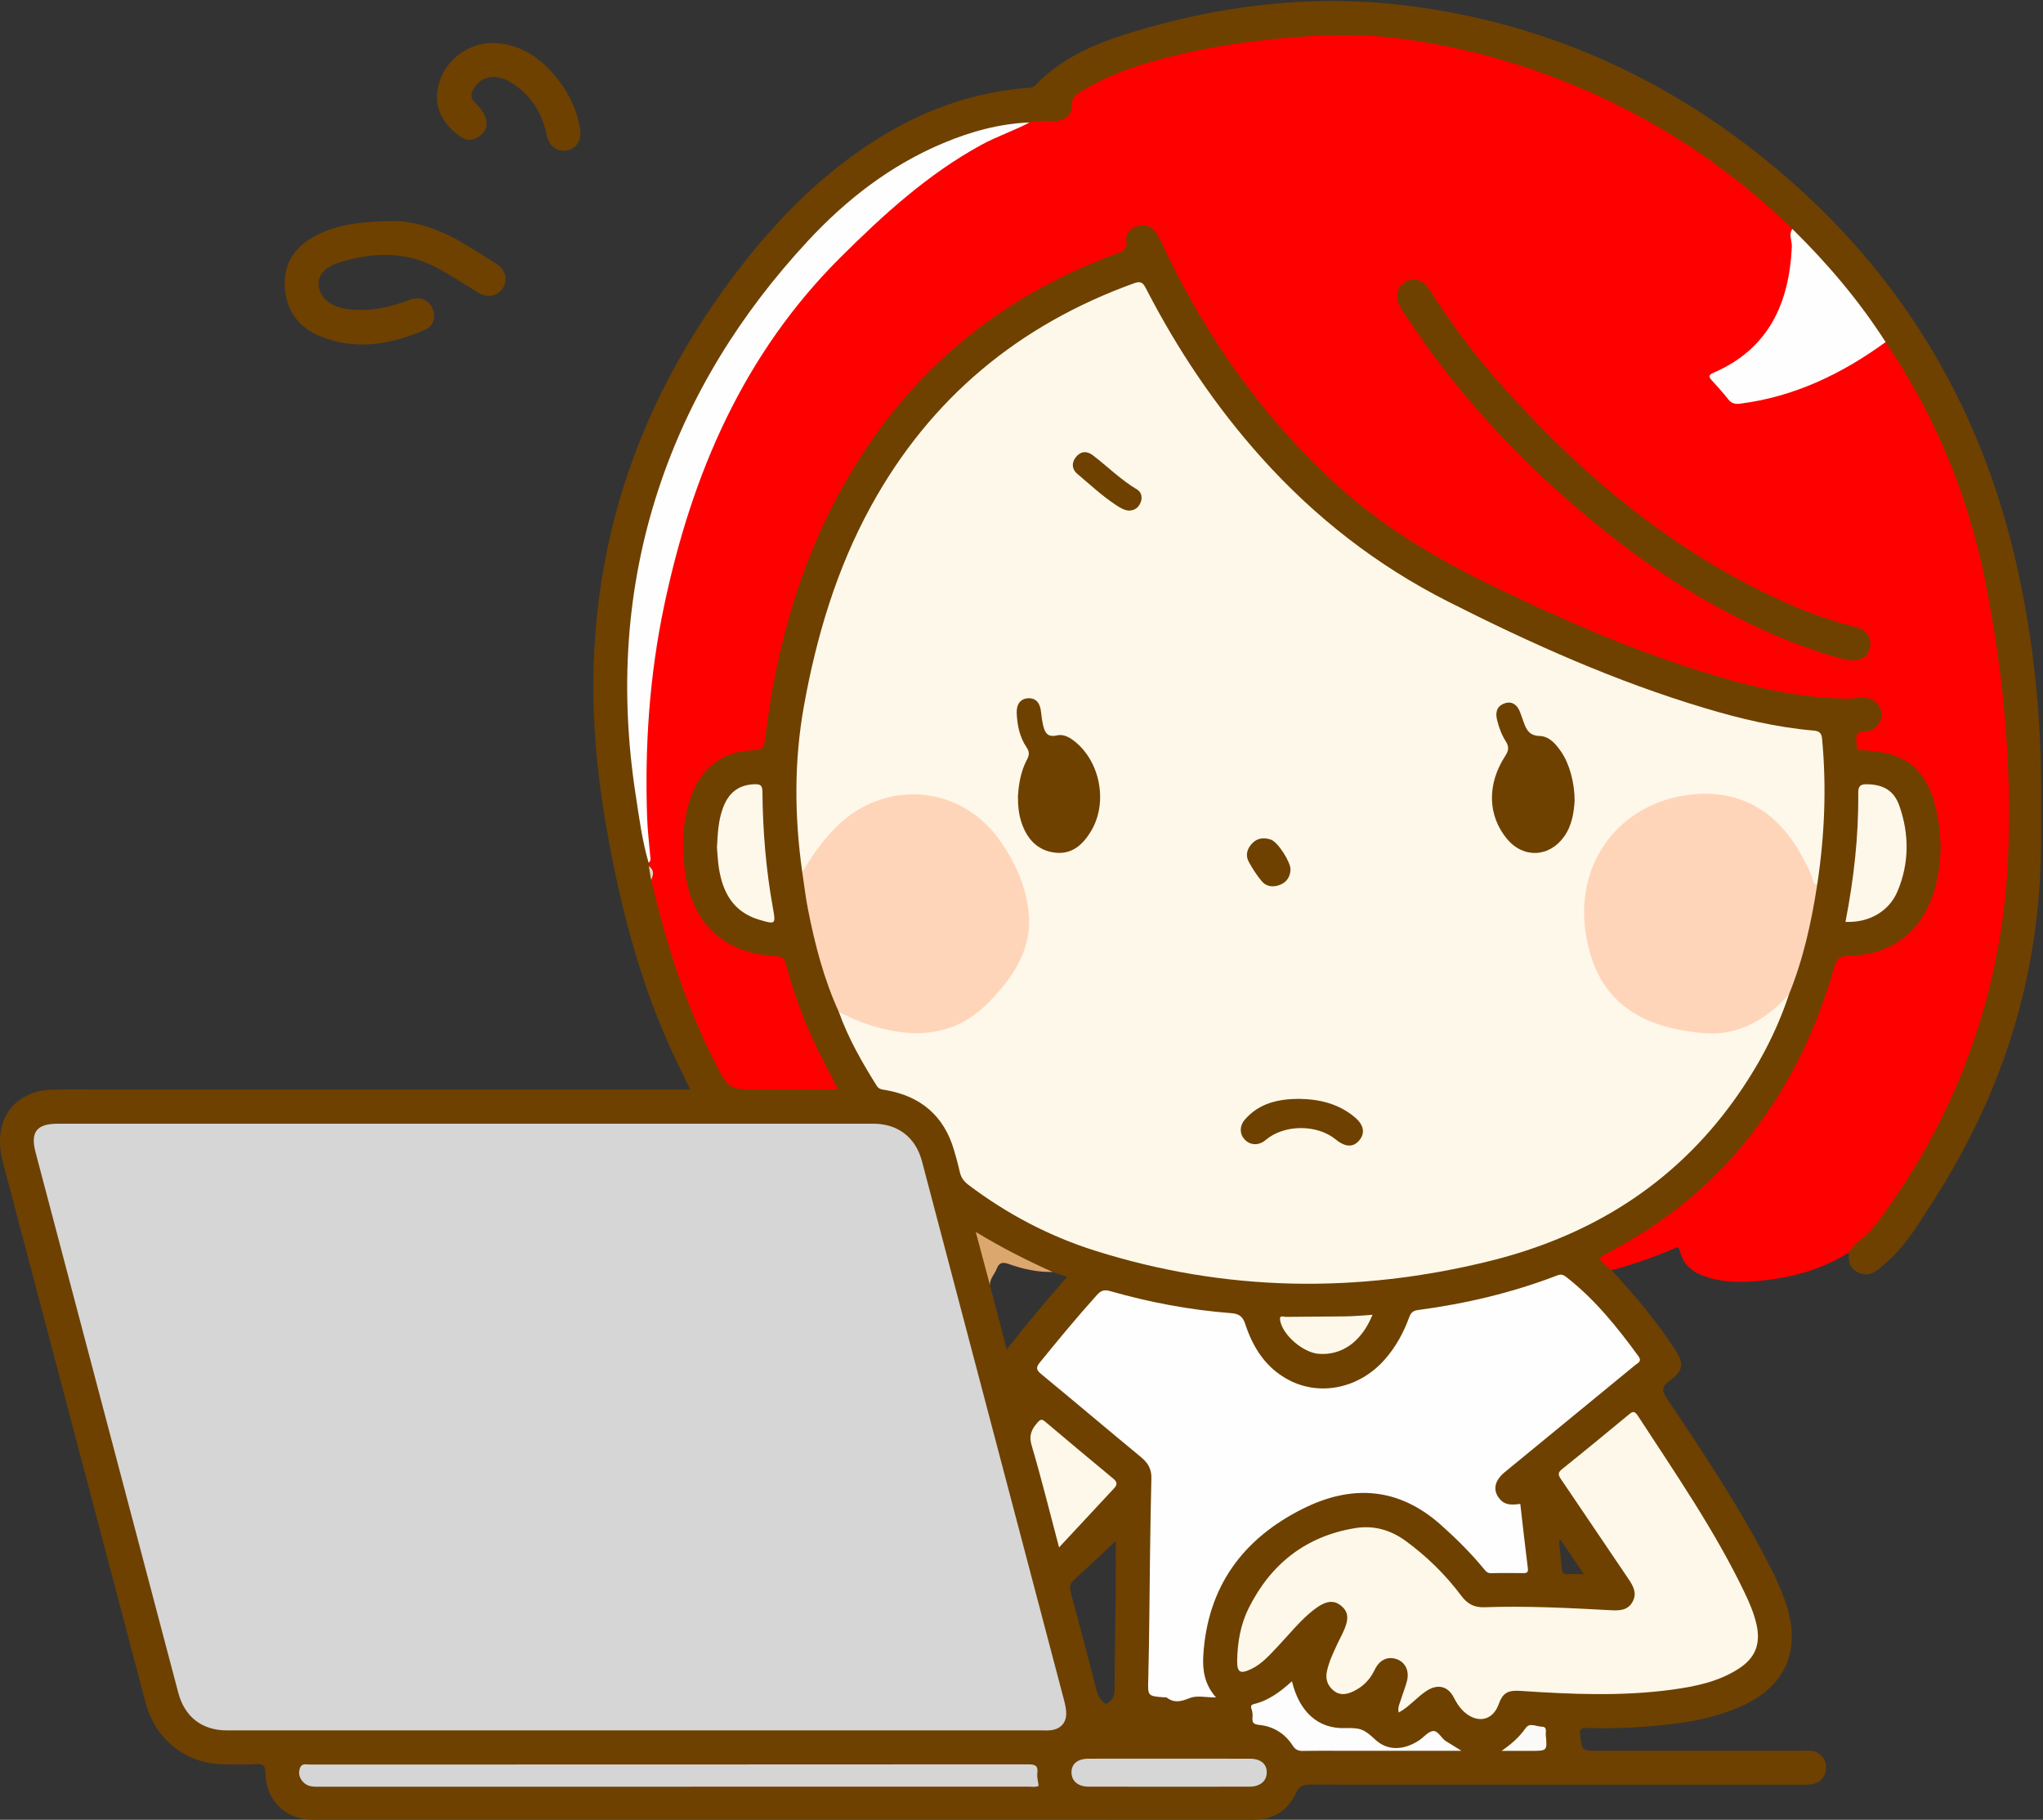 <?xml version="1.0" encoding="UTF-8"?>
<!DOCTYPE svg PUBLIC "-//W3C//DTD SVG 1.1//EN" "http://www.w3.org/Graphics/SVG/1.1/DTD/svg11.dtd">
<svg version="1.1" xmlns="http://www.w3.org/2000/svg" xmlns:xlink="http://www.w3.org/1999/xlink" x="0" y="0" width="1052" height="937" viewBox="0, 0, 1052, 937">
  <rect x="0" y="0" width="1052" height="937" fill="#333333" stroke="none"/>
  <defs>
    <clipPath id="Clip_1">
      <path d="M0.06,0.511 L1051.01,0.511 L1051.01,936.94 L0.06,936.94 z"/>
    </clipPath>
  </defs>
  <g id="Layer_1">
    <g clip-path="url(#Clip_1)">
      <path d="M952.063,644.96 C940.332,652.176 927.603,656.559 913.99,658.514 C902.594,660.151 891.201,661.14 879.928,657.907 C872.713,655.838 866.856,652.001 865.019,644.113 C864.291,640.989 862.676,642.656 861.384,643.202 C851.136,647.535 840.641,651.139 829.9,654.034 C826.825,654.166 825.091,651.913 823.406,649.99 C821.243,647.523 823.334,646.05 825.315,644.99 C830.751,642.081 836.147,639.107 841.424,635.92 C874.682,615.839 900.578,588.699 919.621,554.864 C929.729,536.903 937.347,517.964 943.093,498.223 C945.076,491.408 945.692,490.863 951.693,490.729 C975.791,490.193 992.547,475.327 996.465,451.17 C998.355,439.513 998.051,427.952 995.596,416.425 C991.688,398.074 979.025,387.617 960.225,387.505 C956.678,387.484 954.903,386.357 954.712,382.778 C954.534,379.435 953.671,375.83 958.861,375.561 C960.183,375.492 961.472,375.022 962.689,374.46 C965.726,373.06 967.384,370.679 967.12,367.333 C966.856,363.985 964.813,361.916 961.631,360.953 C960.338,360.561 959,360.352 957.68,360.623 C948.828,362.44 940.043,360.84 931.351,359.69 C890.327,354.263 851.906,340.077 814.116,323.996 C785.443,311.795 757.183,298.676 730.41,282.642 C712.779,272.083 696.735,259.39 681.788,245.25 C647.228,212.557 620.503,174.267 599.839,131.577 C598.171,128.132 596.64,124.595 594.486,121.414 C592.567,118.582 589.954,116.918 586.393,117.831 C583.017,118.697 581.424,121.236 581.433,124.513 C581.447,129.105 578.624,130.702 574.874,132.065 C539.141,145.055 507.337,164.5 480.307,191.264 C451.201,220.084 430.392,254.332 416.077,292.613 C405.399,321.165 398.755,350.669 395.319,380.917 C394.849,385.063 393.112,387.113 388.756,387.421 C367.134,388.95 358.24,401.806 354.796,418.833 C352.183,431.755 352.637,444.709 355.881,457.474 C360.885,477.163 377.256,490.085 397.663,490.73 C403.565,490.916 404.575,491.625 406.155,497.145 C412.045,517.734 420.148,537.395 430.65,556.069 C433.388,560.938 432.682,562.235 427.06,562.278 C411.399,562.396 395.737,562.267 380.077,562.358 C376.249,562.38 374.085,560.747 372.233,557.459 C356.992,530.408 346.658,501.453 338.643,471.594 C337.048,465.651 335.251,459.739 334.434,453.608 C334.875,450.959 334.922,448.359 333.415,445.96 C333.216,445.208 333.19,444.449 333.293,443.681 C332.586,430.251 331.742,416.846 331.606,403.377 C331.272,370.258 334.926,337.61 341.956,305.312 C349.282,271.651 360.19,239.182 375.94,208.499 C390.084,180.942 407.697,155.843 429.739,133.869 C448.392,115.272 467.19,96.94 489.428,82.527 C502.195,74.251 515.673,67.455 529.905,62.117 C533.665,60.238 537.722,60.836 541.691,60.718 C547.918,60.532 549.722,59.234 550.657,53.074 C551.37,48.375 554.792,46.48 558.271,44.524 C571.427,37.128 585.503,32.118 600.09,28.389 C623.386,22.435 647.043,19.338 671.028,17.523 C722.905,13.598 771.481,25.917 818.587,45.95 C852.265,60.272 882.545,80.146 910.085,104.156 C914.782,108.251 920.058,111.924 923.429,117.42 C924.384,129.955 923.281,142.216 919.181,154.216 C913.396,171.148 902.501,183.48 886.627,191.535 C881.642,194.065 882.327,193.626 885.023,198.043 C890.263,206.63 897.224,206.899 905.969,204.961 C926.073,200.505 944.347,192.103 961.612,181.145 C964.783,179.132 967.476,176.144 971.55,175.755 C977.388,181.404 980.734,188.742 984.671,195.616 C1008.91,237.942 1023.3,283.522 1029.3,331.851 C1032.28,355.785 1034.51,379.739 1035.57,403.873 C1037.33,443.808 1033.23,482.9 1022.32,521.315 C1011.14,560.69 992.788,596.504 968.415,629.279 C963.88,635.378 958.281,640.533 952.063,644.96" fill="red"/>
      <path d="M510.464,655.61 C513.107,649.391 515.151,648.409 521.673,650.207 C528.398,652.062 535.294,653.18 542.041,654.936 C544.339,655.734 546.638,656.532 549.462,657.512 C538.74,669.681 528.646,681.716 518.406,694.863 C515.385,683.265 512.607,672.597 509.829,661.93 C509.187,659.738 509.606,657.629 510.464,655.61 z M553.098,813.409 C560.472,806.758 567.659,799.9 574.537,793.476 C574.537,801.819 574.615,811.188 574.519,820.556 C574.355,836.679 573.96,852.8 573.947,868.923 C573.943,872.766 573.324,875.746 569.488,877.37 C566.827,875.722 565.392,873.288 564.561,869.997 C560.336,853.273 555.875,836.608 551.366,819.958 C550.635,817.259 550.91,815.383 553.098,813.409 z M803.734,793.101 C807.56,798.73 811.386,804.359 815.566,810.509 C812.043,810.509 809.312,810.495 806.581,810.514 C805.16,810.524 804.43,809.789 804.292,808.444 C803.778,803.435 803.288,798.424 802.789,793.413 C803.104,793.309 803.419,793.205 803.734,793.101 z M1050.94,400.221 C1050.58,361.635 1046.19,323.431 1037.28,285.955 C1016.59,199.013 970.23,128.4 899.091,74.413 C846.449,34.465 786.948,10.113 721.361,2.535 C674.402,-2.891 627.967,2.854 582.716,16.657 C564.331,22.265 546.678,29.617 533.042,44.02 C531.83,45.3 530.389,45.148 528.911,45.268 C501.166,47.513 475.727,56.596 452.212,71.283 C421.52,90.453 397.041,116.088 375.674,144.964 C329.055,207.964 304.862,278.351 305.541,357.011 C305.756,381.894 308.652,406.474 313.106,430.904 C320.312,470.431 330.571,509.039 347.927,545.484 C350.323,550.514 352.775,555.517 355.436,561.019 C352.993,561.019 351.194,561.019 349.394,561.019 C243.086,561.019 136.777,561.027 30.469,560.996 C25.259,560.994 20.137,561.332 15.303,563.406 C2.351,568.964 -2.805,582.2 1.476,598.401 C26.013,691.259 50.53,784.123 75.036,876.989 C80.01,895.837 96.175,908.428 115.574,908.457 C121.073,908.465 126.588,908.716 132.065,908.37 C135.901,908.127 136.686,909.401 136.701,913.093 C136.754,926.837 147.16,936.971 160.744,936.971 C322.373,936.973 484.002,936.961 645.631,937 C655.949,937.002 663.172,932.111 667.402,923.148 C669.056,919.645 670.82,918.888 674.379,918.892 C758.526,918.998 842.673,918.976 926.82,918.964 C928.982,918.963 931.204,919.091 933.292,918.654 C937.248,917.825 939.702,915.325 940.221,911.171 C940.711,907.248 939.047,904.363 935.776,902.409 C933.68,901.158 931.252,901.499 928.931,901.499 C893.439,901.493 857.948,901.495 822.456,901.495 C814.549,901.495 814.792,901.459 813.653,893.81 C813.123,890.246 814.203,889.662 817.373,889.758 C827.861,890.077 838.352,889.8 848.812,888.954 C865.612,887.596 882.206,885.245 897.711,878.039 C919.167,868.069 927.182,850.104 920.235,827.544 C918.271,821.169 915.653,815.057 912.677,809.107 C897.09,777.941 877.784,749.029 858.379,720.199 C855.537,715.977 855.638,713.905 859.817,710.878 C867.022,705.659 867.214,702.077 862.267,694.475 C852.801,679.929 841.586,666.796 829.9,654.034 C829.107,653.45 828.256,652.932 827.531,652.273 C822.583,647.779 822.63,647.843 828.581,644.713 C854.964,630.841 878.072,612.888 897.165,589.864 C919.632,562.771 934.834,531.952 944.383,498.239 C945.565,494.065 946.988,492.17 951.992,492.123 C973.597,491.918 989.378,479.913 995.794,459.319 C999.939,446.015 1000.16,432.374 997.429,418.828 C992.898,396.374 981.598,387.004 958.882,386.296 C956.961,386.237 956.097,385.898 956.077,383.934 C956.043,380.461 954.292,376.584 960.765,376.494 C965.993,376.421 969.388,371.429 968.749,366.917 C968.059,362.049 964.176,359.008 958.722,359.19 C956.068,359.279 953.417,359.761 950.769,359.725 C923.852,359.361 898.097,352.757 872.686,344.68 C837.408,333.467 803.606,318.612 770.304,302.545 C740.176,288.009 711.606,271.143 686.856,248.333 C650.628,214.945 622.664,175.52 601.135,131.371 C599.384,127.779 597.855,124.062 595.859,120.613 C593.736,116.945 590.292,115.252 586.089,116.357 C582.398,117.327 579.425,119.96 579.98,123.833 C580.69,128.786 577.748,129.575 574.374,130.82 C521.909,150.189 479.2,182.263 447.576,228.628 C416.284,274.503 400.525,325.914 393.965,380.524 C393.502,384.376 392.819,386.249 388.176,386.313 C372.61,386.529 361.052,395.306 355.835,410.041 C350.979,423.757 350.838,437.851 353.24,451.937 C357.462,476.686 374.277,491.336 399.244,492.195 C402.965,492.323 404.052,493.911 404.87,496.955 C408.895,511.935 414.242,526.441 421.057,540.38 C424.379,547.176 427.921,553.864 431.577,561.019 C417.845,561.019 404.691,561.019 391.537,561.019 C375.207,561.019 375.28,560.982 367.889,546.519 C352.724,516.839 342.985,485.279 335.271,453.007 C335.971,450.483 335.273,448.192 334.095,445.981 C334.053,445.385 334.011,444.788 333.969,444.192 C333.574,438.561 332.767,432.979 331.741,427.439 C327.495,404.502 324.805,381.407 324.385,358.065 C324.16,345.573 325.211,333.155 326.321,320.732 C328.767,293.384 334.16,266.599 344.245,241.094 C364.409,190.102 393.374,144.824 434.573,108.077 C452.855,91.771 473.282,78.846 496.757,70.97 C507.702,67.298 519.13,66.055 530.178,63.041 C534.577,61.609 539.109,62.706 543.566,62.347 C548.688,61.934 551.967,59.175 551.898,54.297 C551.85,50.92 553.277,49.232 555.888,47.597 C567.134,40.55 579.343,35.795 592.002,32.084 C613.608,25.75 635.678,22.023 658.084,19.908 C677.691,18.058 697.321,17.141 716.877,19.406 C746.731,22.863 775.696,30.254 803.714,41.194 C848.617,58.728 888.369,84.287 922.937,117.896 C923.271,120.07 925.033,121.221 926.376,122.661 C938.749,135.931 950.813,149.444 961.447,164.203 C964.404,168.306 966.313,173.353 970.965,176.136 C995.846,213.155 1012.98,253.546 1021.84,297.184 C1031.39,344.219 1035.96,391.789 1034.08,439.876 C1033.43,456.526 1031.6,473.028 1028.54,489.376 C1019.22,539.216 999.303,584.506 969.609,625.551 C965.982,630.564 962.091,635.365 957.121,639.071 C954.92,640.713 953.324,642.632 952.063,644.961 C951.572,649.256 952.48,652.958 956.63,655.131 C960.973,657.405 964.659,655.826 968.039,652.948 C969.813,651.439 971.562,649.897 973.262,648.306 C982.497,639.659 988.788,628.778 995.531,618.311 C1031.44,562.584 1050.6,501.728 1050.95,435.213 C1051.01,423.549 1051.05,411.884 1050.94,400.221" fill="#6E4100"/>
    </g>
    <path d="M200.861,113.849 C212.315,113.399 225.48,117.553 237.761,124.818 C243.768,128.372 249.698,132.062 255.575,135.829 C260.327,138.874 261.665,144.082 258.993,148.269 C256.294,152.495 251,153.615 246.256,150.69 C239.185,146.33 232.263,141.747 224.9,137.848 C208.835,129.34 192.266,129.826 175.504,134.919 C167.223,137.435 163.683,141.56 164.077,146.867 C164.53,152.966 169.899,157.768 178.004,159.004 C188.981,160.679 199.551,158.714 209.788,154.803 C213.084,153.544 216.209,152.959 219.328,154.848 C224.902,158.222 225.111,167.098 219.147,169.681 C201.244,177.434 182.681,180.857 164.009,172.754 C153.15,168.041 147.024,159.054 146.627,146.892 C146.227,134.659 152.612,126.492 163.03,121.121 C173.952,115.49 185.822,114.15 200.861,113.849" fill="#6E4100"/>
    <path d="M254.202,22.108 C268.463,22.702 279.314,30.307 287.906,41.665 C293.275,48.762 296.975,56.686 298.587,65.526 C299.698,71.621 297.405,76.152 292.434,77.31 C286.812,78.62 282.725,75.543 281.333,68.911 C278.923,57.439 272.935,48.367 262.857,42.325 C255.018,37.625 247.327,39.27 243.813,45.881 C242.427,48.488 242.158,50.674 244.663,52.966 C246.591,54.731 248.382,56.891 249.518,59.224 C251.458,63.211 250.757,67.119 247.137,69.93 C243.767,72.547 240.047,72.686 236.553,70.053 C226.138,62.207 222.766,52.694 226.422,41.776 C230.319,30.141 241.513,22.06 254.202,22.108" fill="#6E4100"/>
    <path d="M333.969,444.192 C330.625,432.707 329.1,420.859 327.297,409.094 C319.123,355.773 322.195,303.152 339.108,251.795 C355.01,203.51 381.471,161.301 415.938,124.124 C435.81,102.689 458.613,85.041 485.798,73.649 C499.987,67.704 514.688,63.668 530.177,63.041 C521.988,67.378 513.151,70.281 504.999,74.761 C477.69,89.769 455.017,110.434 433.093,132.215 C382.967,182.015 356.4,243.645 342.058,311.53 C334.418,347.693 331.938,384.294 333.233,421.177 C333.461,427.646 334.282,434.093 334.796,440.553 C334.898,441.828 335.381,443.239 333.969,444.192" fill="#FEFEFE"/>
    <path d="M952.921,340.147 C946.484,338.951 939.216,336.612 932.009,334.071 C890.347,319.379 853.712,296.053 819.832,268.178 C784.553,239.151 753.531,206.114 727.705,168.327 C725.452,165.03 723.207,161.719 721.135,158.308 C718.07,153.264 719.118,147.967 723.547,145.271 C727.846,142.654 732.795,143.961 735.945,148.924 C746.761,165.962 758.762,182.129 772.148,197.204 C815.496,246.021 864.754,287.08 925.476,312.89 C935.434,317.123 945.746,320.341 956.214,323.083 C961.258,324.405 963.749,328.311 962.972,333.174 C962.278,337.512 958.829,340.217 952.921,340.147" fill="#6E4100"/>
    <path d="M922.937,117.896 C940.994,135.62 957.295,154.792 970.965,176.135 C948.446,192.512 923.985,204.278 896.037,207.854 C893.505,208.178 891.618,207.77 889.944,205.642 C887.274,202.245 884.393,199.004 881.458,195.829 C879.74,193.97 879.771,193.04 882.27,191.961 C910.741,179.665 921.324,156.209 922.668,127 C922.808,123.965 920.877,120.867 922.937,117.896" fill="#FEFEFE"/>
    <path d="M335.271,453.007 C334.879,450.666 334.487,448.325 334.095,445.982 C336.912,447.917 336.58,450.381 335.271,453.007" fill="#E4D4C3"/>
    <path d="M921.178,512.035 C914.682,531.773 904.917,549.843 892.832,566.651 C861.517,610.202 818.57,636.56 767.202,649.28 C699.09,666.147 631.128,665.197 563.922,643.996 C540.29,636.541 518.564,625.107 498.738,610.133 C496.334,608.318 494.84,606.286 494.201,603.362 C493.386,599.633 492.343,595.949 491.275,592.282 C486.1,574.493 474.087,564.403 456.033,561.277 C454.19,560.957 452.6,560.923 451.426,559.045 C443.844,546.923 436.76,534.558 431.937,521.026 C434.318,520.089 436.09,521.689 437.976,522.574 C447.264,526.935 457.055,529.717 467.211,530.542 C481.397,531.694 494.086,527.863 504.873,518.013 C516.47,507.424 525.347,495.443 528.135,479.532 C529.673,470.756 527.466,462.628 524.617,454.639 C519.913,441.445 513.029,429.645 501.667,420.868 C480.839,404.778 452.281,407.882 433.388,425.047 C426.693,431.131 420.933,437.969 416.525,445.914 C415.77,447.274 415.29,449.144 413.111,449.037 C409.064,420.508 408.824,392.067 413.955,363.577 C420.453,327.503 430.827,292.799 448.545,260.538 C479.041,205.012 524.594,167.275 583.996,145.831 C587.38,144.609 588.55,145.541 590.014,148.383 C606.311,180.029 625.973,209.405 649.788,235.915 C677.209,266.438 709.022,291.204 745.716,309.787 C788.466,331.436 832.074,350.937 878.075,364.677 C896.257,370.108 914.688,374.503 933.659,376.155 C936.499,376.402 937.927,377.054 938.245,380.444 C940.593,405.444 939.545,430.301 935.796,455.085 C933.122,457.601 932.829,454.606 932.327,453.347 C930.473,448.696 928.323,444.177 925.869,439.846 C916.834,423.906 903.7,413.12 885.233,410.713 C857.158,407.052 833.303,421.551 822.421,445.203 C811.962,467.937 817.245,498.721 835.504,515.265 C844.828,523.713 856.188,527.016 867.976,529.512 C887.146,533.572 903.437,528.089 917.205,514.402 C918.291,513.322 919.039,511.442 921.178,512.035" fill="#FEF8EA"/>
    <path d="M326.254,890.978 C256.434,890.978 186.614,890.979 116.794,890.977 C104.066,890.977 95.101,884.078 91.803,871.6 C67.291,778.85 42.797,686.096 18.31,593.34 C15.555,582.906 18.851,578.601 29.77,578.599 C169.744,578.576 309.717,578.574 449.69,578.601 C462.449,578.604 471.526,585.701 474.771,598.003 C499.158,690.438 523.533,782.878 547.881,875.324 C548.47,877.558 549.004,879.883 549.031,882.173 C549.089,887.083 546.107,890.289 541.207,890.882 C539.563,891.081 537.88,890.975 536.214,890.975 C466.227,890.979 396.241,890.978 326.254,890.978" fill="#D6D6D6"/>
    <path d="M626.172,874.021 C620.884,874.021 616.259,872.871 612.678,874.314 C608.248,876.099 604.691,877.084 600.734,874.038 C600.519,873.873 600.083,874.005 599.751,873.981 C590.62,873.336 591.051,873.347 591.29,863.928 C591.836,842.462 591.895,820.983 592.194,799.509 C592.372,786.696 592.568,773.883 592.883,761.073 C592.995,756.511 591.156,753.273 587.66,750.388 C570.455,736.187 553.433,721.764 536.222,707.57 C533.689,705.481 533.195,704.295 535.463,701.509 C545.031,689.759 554.658,678.071 564.813,666.817 C566.806,664.609 568.454,663.876 571.619,664.782 C591.972,670.603 612.713,674.502 633.839,676.137 C637.648,676.431 639.842,677.53 641.201,681.7 C645.221,694.037 651.98,704.607 663.995,710.754 C680.191,719.039 700.067,714.659 712.918,700.165 C718.622,693.731 722.693,686.312 725.624,678.303 C726.491,675.935 727.576,674.883 730.063,674.553 C754.701,671.29 778.762,665.625 801.978,656.667 C804.202,655.809 805.374,656.643 806.829,657.783 C821.401,669.205 832.838,683.461 843.664,698.298 C845.642,701.009 843.427,701.722 842.035,702.865 C819.653,721.256 797.243,739.613 774.858,758.001 C769.639,762.288 768.608,767.086 771.87,771.358 C774.239,774.46 777.023,775.245 782.837,774.35 C784.121,785.422 785.346,796.493 786.736,807.544 C787.019,809.794 786.046,810.02 784.287,810.004 C778.795,809.955 773.298,809.88 767.809,810.041 C765.734,810.102 764.916,808.817 763.865,807.546 C757.171,799.447 749.745,792.1 741.885,785.108 C720.145,765.768 696.181,764.272 671.064,776.758 C639.945,792.227 621.746,817.035 619.61,852.424 C619.154,859.988 620.229,867.32 626.172,874.021" fill="#FEFEFE"/>
    <path d="M720.228,881.782 C719.564,879.077 720.838,876.983 721.493,874.798 C722.4,871.779 723.617,868.849 724.431,865.808 C725.863,860.465 723.752,855.962 719.272,854.334 C714.655,852.656 710.317,854.617 707.922,859.691 C705.471,864.885 701.706,868.684 696.504,871.045 C693.33,872.486 690.032,873.025 687.048,870.756 C683.727,868.23 682.368,864.803 683.261,860.606 C684.308,855.679 686.456,851.173 688.558,846.651 C689.468,844.693 690.489,842.786 691.421,840.836 C694.752,833.864 694.524,830.074 690.604,826.83 C686.643,823.553 682.428,824.234 676.291,829.052 C669.43,834.438 664.085,841.299 658.128,847.566 C653.888,852.027 649.85,856.791 644.13,859.459 C638.534,862.068 636.96,861.112 637.057,854.985 C637.206,845.573 638.853,836.264 643.048,827.899 C654.422,805.216 672.506,790.945 697.858,786.825 C707.281,785.293 715.981,787.709 723.772,793.39 C734.761,801.402 744.348,810.851 752.488,821.694 C755.584,825.816 759.061,827.762 764.282,827.576 C786.093,826.799 807.874,827.945 829.645,829.111 C834.021,829.346 838.13,829.167 840.574,824.913 C843.135,820.457 841.058,816.703 838.506,812.947 C826.905,795.879 815.44,778.719 803.817,761.665 C802.364,759.533 801.991,758.341 804.328,756.472 C815.771,747.318 827.063,737.975 838.371,728.652 C840.163,727.174 841.377,725.909 843.288,728.843 C862.702,758.661 882.971,787.956 898.407,820.171 C900.921,825.418 903.204,830.756 904.486,836.475 C906.717,846.431 903.903,853.672 895.306,859.218 C884.983,865.877 873.251,868.317 861.344,869.956 C835.294,873.542 809.179,872.399 783.074,870.652 C776.374,870.203 773.859,871.608 771.669,877.623 C768.884,885.271 761.957,887.409 755.337,882.587 C752.32,880.389 750.295,877.395 748.61,874.058 C745.675,868.246 740.378,866.948 734.832,870.467 C729.658,873.75 725.796,878.773 720.228,881.782" fill="#FEF8EA"/>
    <path d="M921.178,512.035 C909.246,525.262 894.939,533.603 876.569,531.918 C843.375,528.874 821.316,514.748 816.374,479.324 C811.352,443.334 834.425,414.197 868.613,409.378 C894.003,405.799 914.007,416.272 927.13,439.461 C929.746,444.084 932.269,448.807 933.801,453.94 C934.17,455.177 934.564,455.68 935.796,455.085 C932.829,474.558 928.638,493.716 921.178,512.035" fill="#FFD5BA"/>
    <path d="M413.111,449.037 C418.219,440.478 423.791,432.38 431.038,425.324 C456.068,400.954 494.823,404.199 514.846,432.722 C523.091,444.466 528.898,457.374 529.849,471.772 C530.733,485.141 525.287,496.928 517.115,507.088 C509.525,516.524 501.013,525.153 488.951,529.241 C475.581,533.774 462.518,532.149 449.389,528.304 C443.282,526.515 437.582,523.865 431.937,521.026 C424.222,504.159 419.631,486.34 416.056,468.237 C414.803,461.891 414.077,455.44 413.111,449.037" fill="#FFD5BA"/>
    <path d="M534.828,919.52 C533.263,920.35 531.569,919.957 529.941,919.958 C408.33,919.978 286.719,919.976 165.107,919.977 C161.945,919.977 158.712,920.263 156.216,917.688 C154.185,915.591 153.473,913.118 154.456,910.355 C155.384,907.744 157.76,908.567 159.625,908.567 C282.902,908.536 406.179,908.554 529.456,908.466 C533.049,908.464 534.663,909.131 534.151,913.084 C533.883,915.157 534.569,917.354 534.828,919.52" fill="#D6D5D5"/>
    <path d="M950.289,474.679 C954.576,452.589 957.088,430.625 956.862,408.424 C956.822,404.48 958.134,403.729 961.625,403.813 C969.924,404.014 975.329,407.13 978.084,415.048 C983.182,429.701 983.127,444.524 977.105,458.9 C972.718,469.373 962.287,475.198 950.289,474.679" fill="#FEF8EA"/>
    <path d="M369.176,436.422 C369.604,429.334 369.756,421.486 373.036,414.157 C376.059,407.405 381.19,403.998 388.669,403.804 C391.742,403.724 392.567,404.609 392.595,407.692 C392.773,427.866 394.443,447.915 398.038,467.793 C399.512,475.944 399.348,476.03 391.075,473.613 C377.595,469.675 372.057,459.48 370.115,446.589 C369.644,443.467 369.523,440.293 369.176,436.422" fill="#FEF8EA"/>
    <path d="M545.345,796.753 C540.531,778.601 536.244,761.236 531.19,744.097 C529.636,738.827 531.375,735.676 534.481,732.209 C535.811,730.725 536.649,730.721 538.116,731.959 C549.809,741.826 561.534,751.656 573.322,761.409 C575.374,763.106 575.391,764.498 573.669,766.34 C564.385,776.269 555.137,786.231 545.345,796.753" fill="#FEF8EA"/>
    <path d="M602.081,905.54 C615.884,905.54 629.687,905.521 643.491,905.55 C649.145,905.562 652.338,908.205 652.288,912.69 C652.238,917.088 648.891,919.945 643.369,919.954 C615.762,919.999 588.155,920.004 560.549,919.947 C555.039,919.936 551.739,917.008 551.744,912.568 C551.75,908.113 554.942,905.559 560.671,905.548 C574.474,905.523 588.277,905.54 602.081,905.54" fill="#D6D6D6"/>
    <path d="M665.264,865.672 C669.1,881.671 678.902,890.189 692.458,889.81 C700.474,889.586 702.361,890.296 708.123,895.698 C714.133,901.334 722.298,901.559 730.601,896.209 C733.102,894.597 735.333,891.577 737.897,891.324 C740.624,891.055 742.111,895.104 744.684,896.625 C747.04,898.017 749.341,899.503 752.554,901.5 C732.793,901.5 714.058,901.5 695.324,901.5 C687.162,901.5 678.998,901.413 670.838,901.552 C668.399,901.594 666.956,900.843 665.605,898.747 C661.589,892.52 655.658,888.901 648.354,888.149 C645.444,887.85 644.716,886.985 644.955,884.331 C645.086,882.879 644.92,881.292 644.44,879.923 C643.899,878.385 644.364,877.732 645.73,877.405 C653.244,875.606 659.212,871.157 665.264,865.672" fill="#FDFDFD"/>
    <path d="M706.75,676.985 C701.13,690.789 691.099,697.958 679.133,697.102 C670.97,696.518 660.415,687.383 659.16,679.808 C658.675,676.879 660.985,678.075 662.068,678.059 C672.352,677.912 682.638,677.969 692.921,677.806 C697.386,677.736 701.844,677.289 706.75,676.985" fill="#FEF8EA"/>
    <path d="M542.041,654.936 C534.169,655.121 526.595,653.397 519.274,650.796 C516.006,649.635 514.365,650.284 513.214,653.345 C512.132,656.225 509.475,658.484 509.829,661.932 C507.495,653.204 505.161,644.478 502.443,634.317 C515.958,642.55 528.854,649.035 542.041,654.936" fill="#DBA76F"/>
    <path d="M773.222,901.522 C778.068,898.156 782.3,894.553 785.68,889.693 C787.67,886.831 791.242,889.058 794.05,889.089 C796.821,889.12 795.815,891.807 795.966,893.387 C796.745,901.517 796.692,901.522 788.584,901.522 C783.463,901.522 778.343,901.522 773.222,901.522" fill="#FBFAF9"/>
    <path d="M524.171,410.203 C524.495,404.174 525.527,397.289 528.876,391.008 C530.12,388.676 530.079,386.975 528.547,384.709 C525.015,379.483 523.817,373.425 523.534,367.212 C523.32,362.525 525.59,359.709 529.445,359.539 C533.333,359.367 535.587,361.829 536.058,366.566 C536.288,368.876 536.611,371.194 537.133,373.452 C537.979,377.11 539.328,379.793 544.195,378.659 C547.732,377.835 550.978,379.753 553.759,382.042 C566.665,392.662 570.444,413.364 561.92,427.751 C557.719,434.842 552.024,440.175 543.025,439.002 C534.196,437.851 528.953,432.049 526.147,423.953 C524.729,419.859 524.153,415.555 524.171,410.203" fill="#6E4100"/>
    <path d="M810.829,412.225 C810.448,418.172 809.555,424.887 805.44,430.701 C797.73,441.592 784.256,442.078 775.837,431.777 C766.042,419.791 765.64,403.748 775.123,389.181 C776.942,386.387 777.11,384.453 775.34,381.678 C773.209,378.337 771.828,374.564 770.881,370.668 C769.939,366.795 770.679,363.626 774.741,362.167 C778.458,360.831 781.425,362.791 782.946,367.244 C783.535,368.967 784.151,370.681 784.782,372.389 C786.153,376.106 787.8,378.796 792.735,378.946 C797.835,379.101 801.199,383.139 803.975,387.206 C808.118,393.276 810.796,402.881 810.829,412.225" fill="#6E4100"/>
    <path d="M668.726,565.8 C679.268,565.935 689.304,568.214 697.723,575.361 C702.252,579.205 703.023,583.327 700.061,587.027 C696.993,590.858 692.785,590.779 687.935,586.799 C678.136,578.757 661.224,578.874 651.639,587.05 C648.39,589.822 644.166,589.846 641.28,587.107 C638.238,584.222 638.074,579.832 641.1,576.38 C648.377,568.079 658.051,565.879 668.726,565.8" fill="#6E4100"/>
    <path d="M581.237,262.919 C578.701,262.694 576.587,261.307 574.527,259.954 C567.424,255.291 561.246,249.453 554.763,244.013 C551.998,241.693 551.645,238.477 553.856,235.547 C556.243,232.383 559.552,231.991 562.63,234.334 C570.277,240.153 577.079,247.04 585.434,251.996 C587.64,253.304 588.44,255.901 587.369,258.626 C586.28,261.395 584.294,262.855 581.237,262.919" fill="#6E4100"/>
    <path d="M664.512,447.696 C664.387,451.383 662.62,454.168 659.3,455.534 C655.857,456.95 652.191,456.715 649.679,453.705 C647.147,450.67 644.965,447.28 643.051,443.813 C641.135,440.341 642.206,436.926 644.807,434.211 C647.499,431.399 650.993,431.094 654.511,432.367 C658.099,433.665 664.588,443.84 664.512,447.696" fill="#6E4100"/>
  </g>
</svg>
